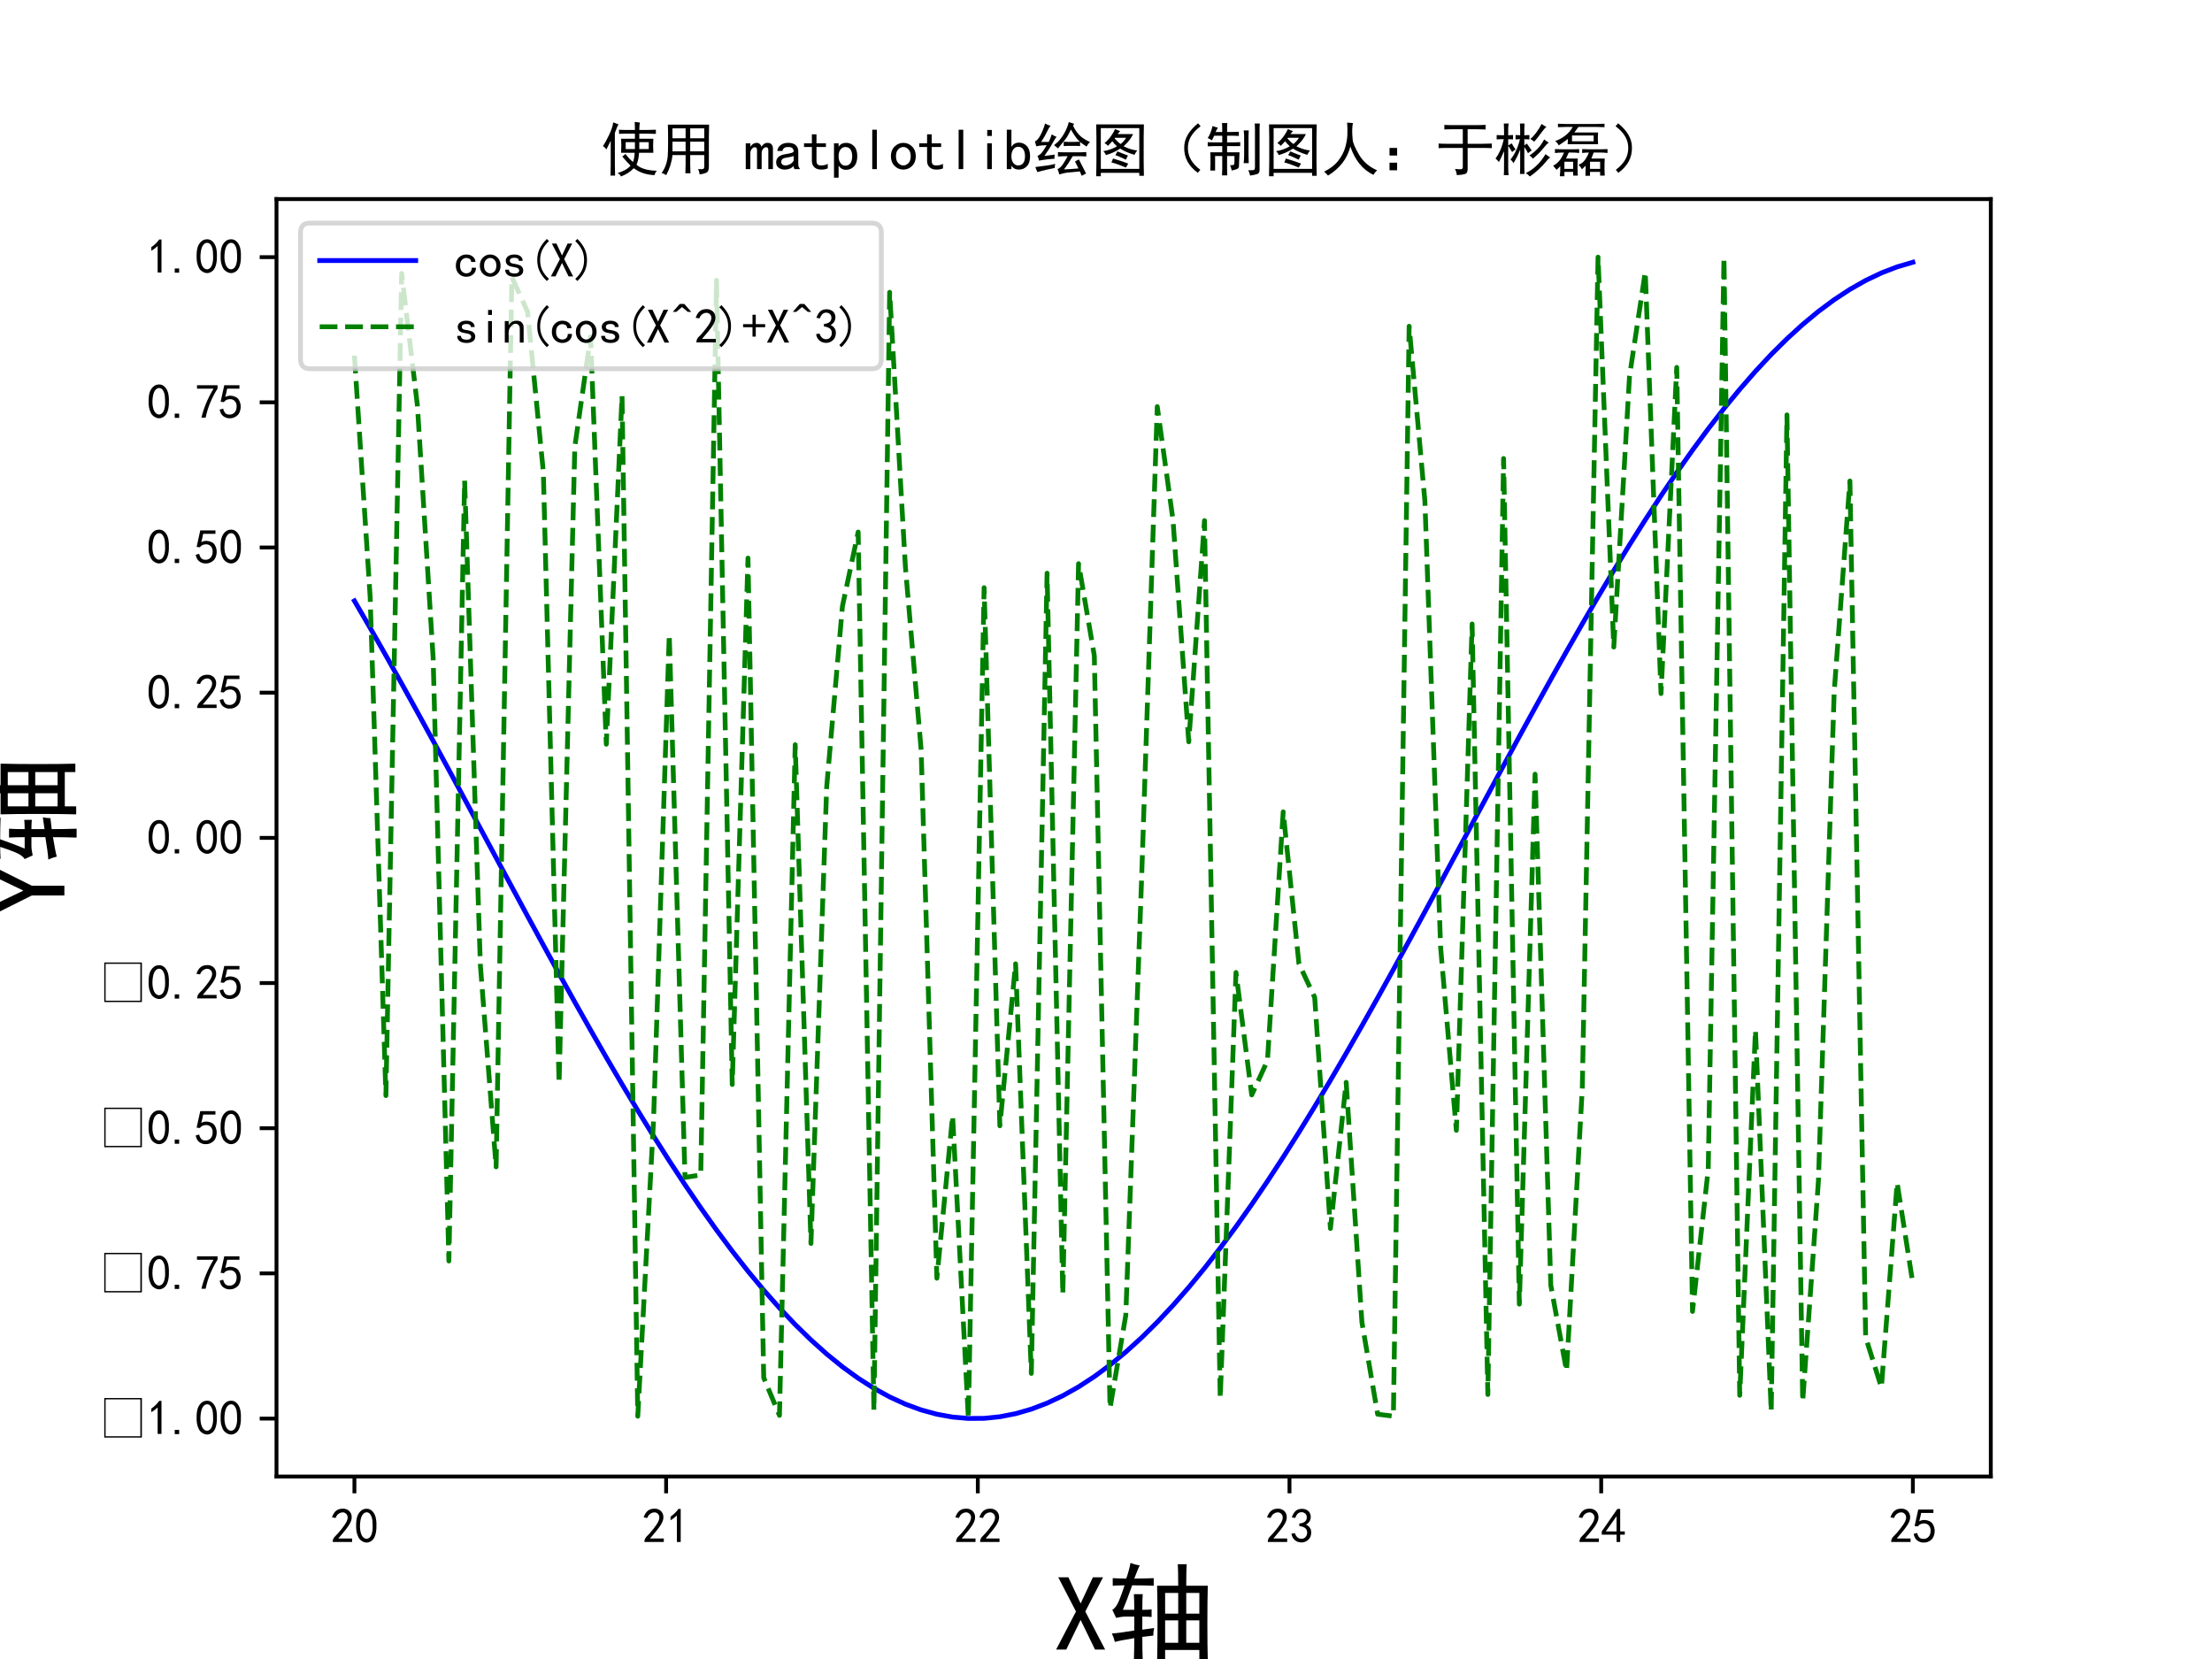 <?xml version="1.0" encoding="utf-8" standalone="no"?>
<!DOCTYPE svg PUBLIC "-//W3C//DTD SVG 1.1//EN"
  "http://www.w3.org/Graphics/SVG/1.1/DTD/svg11.dtd">
<svg height="345.6pt" version="1.1" viewBox="0 0 460.8 345.6" width="460.8pt" xmlns="http://www.w3.org/2000/svg" xmlns:xlink="http://www.w3.org/1999/xlink">
 <defs>
  <style type="text/css">*{stroke-linecap:butt;stroke-linejoin:round;}</style>
 </defs>
 <g id="figure_1">
  <g id="patch_1">
   <path d="M 0 345.6 
L 460.8 345.6 
L 460.8 0 
L 0 0 
z
" style="fill:#ffffff;"/>
  </g>
  <g id="axes_1">
   <g id="patch_2">
    <path d="M 57.6 307.584 
L 414.72 307.584 
L 414.72 41.472 
L 57.6 41.472 
z
" style="fill:#ffffff;"/>
   </g>
   <g id="matplotlib.axis_1">
    <g id="xtick_1">
     <g id="line2d_1">
      <defs>
       <path d="M 0 0 
L 0 3.5 
" id="m05710cbdfc" style="stroke:#000000;stroke-width:0.8;"/>
      </defs>
      <g>
       <use style="stroke:#000000;stroke-width:0.8;" x="73.833" xlink:href="#m05710cbdfc" y="307.584"/>
      </g>
     </g>
     <g id="text_1">
      <!-- 20 -->
      <g transform="translate(68.833 321.459)scale(0.1 -0.1)">
       <defs>
        <path d="M 300 250 
Q 325 625 650 925 
Q 975 1225 1475 1862 
Q 1975 2500 2125 2850 
Q 2275 3200 2237 3450 
Q 2200 3700 2000 3862 
Q 1800 4025 1537 4000 
Q 1275 3975 1037 3800 
Q 800 3625 675 3275 
L 200 3350 
Q 400 3925 712 4187 
Q 1025 4450 1450 4475 
Q 1700 4500 1900 4462 
Q 2100 4425 2312 4287 
Q 2525 4150 2662 3875 
Q 2800 3600 2762 3212 
Q 2725 2825 2375 2287 
Q 2025 1750 1025 600 
L 2825 600 
L 2825 150 
L 300 150 
L 300 250 
z
" id="SimHei-32" transform="scale(0.016)"/>
        <path d="M 225 2537 
Q 250 3200 412 3587 
Q 575 3975 875 4225 
Q 1175 4475 1612 4475 
Q 2050 4475 2375 4112 
Q 2700 3750 2800 3200 
Q 2900 2650 2862 1937 
Q 2825 1225 2612 775 
Q 2400 325 1975 150 
Q 1550 -25 1125 187 
Q 700 400 525 750 
Q 350 1100 275 1487 
Q 200 1875 225 2537 
z
M 750 2687 
Q 675 2000 800 1462 
Q 925 925 1212 700 
Q 1500 475 1800 612 
Q 2100 750 2237 1162 
Q 2375 1575 2375 2062 
Q 2375 2550 2337 2950 
Q 2300 3350 2112 3675 
Q 1925 4000 1612 4012 
Q 1300 4025 1062 3700 
Q 825 3375 750 2687 
z
" id="SimHei-30" transform="scale(0.016)"/>
       </defs>
       <use xlink:href="#SimHei-32"/>
       <use x="50" xlink:href="#SimHei-30"/>
      </g>
     </g>
    </g>
    <g id="xtick_2">
     <g id="line2d_2">
      <g>
       <use style="stroke:#000000;stroke-width:0.8;" x="138.764" xlink:href="#m05710cbdfc" y="307.584"/>
      </g>
     </g>
     <g id="text_2">
      <!-- 21 -->
      <g transform="translate(133.764 321.459)scale(0.1 -0.1)">
       <defs>
        <path d="M 1400 3600 
Q 1075 3275 575 2975 
L 575 3450 
Q 1200 3875 1600 4450 
L 1900 4450 
L 1900 150 
L 1400 150 
L 1400 3600 
z
" id="SimHei-31" transform="scale(0.016)"/>
       </defs>
       <use xlink:href="#SimHei-32"/>
       <use x="50" xlink:href="#SimHei-31"/>
      </g>
     </g>
    </g>
    <g id="xtick_3">
     <g id="line2d_3">
      <g>
       <use style="stroke:#000000;stroke-width:0.8;" x="203.695" xlink:href="#m05710cbdfc" y="307.584"/>
      </g>
     </g>
     <g id="text_3">
      <!-- 22 -->
      <g transform="translate(198.695 321.459)scale(0.1 -0.1)">
       <use xlink:href="#SimHei-32"/>
       <use x="50" xlink:href="#SimHei-32"/>
      </g>
     </g>
    </g>
    <g id="xtick_4">
     <g id="line2d_4">
      <g>
       <use style="stroke:#000000;stroke-width:0.8;" x="268.625" xlink:href="#m05710cbdfc" y="307.584"/>
      </g>
     </g>
     <g id="text_4">
      <!-- 23 -->
      <g transform="translate(263.625 321.459)scale(0.1 -0.1)">
       <defs>
        <path d="M 250 1225 
L 700 1300 
Q 800 975 1025 762 
Q 1250 550 1587 562 
Q 1925 575 2125 837 
Q 2325 1100 2300 1437 
Q 2275 1775 2037 1962 
Q 1800 2150 1275 2225 
L 1275 2550 
Q 1800 2600 2037 2825 
Q 2275 3050 2250 3412 
Q 2225 3775 1925 3937 
Q 1625 4100 1287 3975 
Q 950 3850 750 3275 
L 300 3350 
Q 450 3800 712 4100 
Q 975 4400 1425 4450 
Q 1875 4500 2212 4337 
Q 2550 4175 2687 3837 
Q 2825 3500 2725 3100 
Q 2625 2700 2150 2400 
Q 2500 2250 2687 1950 
Q 2875 1650 2812 1162 
Q 2750 675 2375 375 
Q 2000 75 1525 87 
Q 1050 100 700 387 
Q 350 675 250 1225 
z
" id="SimHei-33" transform="scale(0.016)"/>
       </defs>
       <use xlink:href="#SimHei-32"/>
       <use x="50" xlink:href="#SimHei-33"/>
      </g>
     </g>
    </g>
    <g id="xtick_5">
     <g id="line2d_5">
      <g>
       <use style="stroke:#000000;stroke-width:0.8;" x="333.556" xlink:href="#m05710cbdfc" y="307.584"/>
      </g>
     </g>
     <g id="text_5">
      <!-- 24 -->
      <g transform="translate(328.556 321.459)scale(0.1 -0.1)">
       <defs>
        <path d="M 2000 1100 
L 75 1100 
L 75 1525 
L 2100 4450 
L 2475 4450 
L 2475 1525 
L 3075 1525 
L 3075 1100 
L 2475 1100 
L 2475 150 
L 2000 150 
L 2000 1100 
z
M 2000 1525 
L 2000 3500 
L 600 1525 
L 2000 1525 
z
" id="SimHei-34" transform="scale(0.016)"/>
       </defs>
       <use xlink:href="#SimHei-32"/>
       <use x="50" xlink:href="#SimHei-34"/>
      </g>
     </g>
    </g>
    <g id="xtick_6">
     <g id="line2d_6">
      <g>
       <use style="stroke:#000000;stroke-width:0.8;" x="398.487" xlink:href="#m05710cbdfc" y="307.584"/>
      </g>
     </g>
     <g id="text_6">
      <!-- 25 -->
      <g transform="translate(393.487 321.459)scale(0.1 -0.1)">
       <defs>
        <path d="M 550 1325 
Q 725 650 1150 575 
Q 1575 500 1837 662 
Q 2100 825 2212 1087 
Q 2325 1350 2312 1675 
Q 2300 2000 2137 2225 
Q 1975 2450 1725 2525 
Q 1475 2600 1162 2525 
Q 850 2450 650 2175 
L 225 2225 
Q 275 2375 700 4375 
L 2675 4375 
L 2675 3925 
L 1075 3925 
Q 950 3250 825 2850 
Q 1200 3025 1525 3012 
Q 1850 3000 2150 2862 
Q 2450 2725 2587 2487 
Q 2725 2250 2787 2012 
Q 2850 1775 2837 1500 
Q 2825 1225 2725 937 
Q 2625 650 2425 462 
Q 2225 275 1937 162 
Q 1650 50 1275 75 
Q 900 100 562 350 
Q 225 600 100 1200 
L 550 1325 
z
" id="SimHei-35" transform="scale(0.016)"/>
       </defs>
       <use xlink:href="#SimHei-32"/>
       <use x="50" xlink:href="#SimHei-35"/>
      </g>
     </g>
    </g>
    <g id="text_7">
     <!-- X轴 -->
     <g transform="translate(219.66 344.068)scale(0.22 -0.22)">
      <defs>
       <path d="M 3000 125 
L 2400 125 
L 1550 1875 
L 700 125 
L 100 125 
L 1275 2375 
L 225 4400 
L 825 4400 
L 1550 2850 
L 2275 4400 
L 2875 4400 
L 1825 2375 
L 3000 125 
z
" id="SimHei-58" transform="scale(0.016)"/>
       <path d="M 4200 3900 
Q 4200 4775 4175 5175 
L 4700 5175 
Q 4675 4800 4675 3900 
L 5950 3900 
Q 5925 3025 5925 1675 
Q 5925 325 5950 -525 
L 5450 -525 
L 5450 100 
L 3425 100 
L 3425 -575 
L 2950 -575 
Q 2975 325 2975 1675 
Q 2975 3025 2950 3900 
L 4200 3900 
z
M 2725 950 
Q 2250 900 2075 875 
Q 2075 200 2100 -600 
L 1575 -600 
Q 1600 200 1600 800 
Q 700 650 450 575 
Q 400 800 275 1075 
Q 700 1100 1600 1250 
L 1600 2075 
L 1100 2075 
Q 850 2075 525 2000 
L 300 2475 
Q 525 2600 700 3025 
Q 875 3450 1025 3925 
Q 700 3925 325 3900 
L 325 4350 
Q 700 4325 1125 4325 
Q 1300 4825 1375 5250 
Q 1625 5150 1925 5100 
Q 1825 4925 1600 4325 
Q 2175 4325 2750 4350 
L 2750 3900 
Q 2200 3925 1475 3925 
Q 1150 3000 925 2475 
L 1600 2475 
Q 1600 3050 1575 3400 
L 2100 3400 
Q 2075 3100 2075 2475 
Q 2425 2475 2625 2500 
L 2625 2050 
Q 2450 2075 2075 2075 
L 2075 1300 
L 2775 1400 
Q 2725 1175 2725 950 
z
M 4200 525 
L 4200 1850 
L 3425 1850 
L 3425 525 
L 4200 525 
z
M 5450 525 
L 5450 1850 
L 4675 1850 
L 4675 525 
L 5450 525 
z
M 4200 2250 
L 4200 3475 
L 3425 3475 
L 3425 2250 
L 4200 2250 
z
M 5450 2250 
L 5450 3475 
L 4675 3475 
L 4675 2250 
L 5450 2250 
z
" id="SimHei-8f74" transform="scale(0.016)"/>
      </defs>
      <use xlink:href="#SimHei-58"/>
      <use x="50" xlink:href="#SimHei-8f74"/>
     </g>
    </g>
   </g>
   <g id="matplotlib.axis_2">
    <g id="ytick_1">
     <g id="line2d_7">
      <defs>
       <path d="M 0 0 
L -3.5 0 
" id="m361520449d" style="stroke:#000000;stroke-width:0.8;"/>
      </defs>
      <g>
       <use style="stroke:#000000;stroke-width:0.8;" x="57.6" xlink:href="#m361520449d" y="295.516"/>
      </g>
     </g>
     <g id="text_8">
      <!-- −1.00 -->
      <g transform="translate(20.6 298.953)scale(0.1 -0.1)">
       <defs>
        <path d="M 5600 -325 
L 700 -325 
L 700 4825 
L 5600 4825 
L 5600 -325 
z
M 5400 4650 
L 875 4650 
L 875 -150 
L 5400 -150 
L 5400 4650 
z
" id="SimHei-2212" transform="scale(0.016)"/>
        <path d="M 1075 125 
L 500 125 
L 500 675 
L 1075 675 
L 1075 125 
z
" id="SimHei-2e" transform="scale(0.016)"/>
       </defs>
       <use xlink:href="#SimHei-2212"/>
       <use x="100" xlink:href="#SimHei-31"/>
       <use x="150" xlink:href="#SimHei-2e"/>
       <use x="200" xlink:href="#SimHei-30"/>
       <use x="250" xlink:href="#SimHei-30"/>
      </g>
     </g>
    </g>
    <g id="ytick_2">
     <g id="line2d_8">
      <g>
       <use style="stroke:#000000;stroke-width:0.8;" x="57.6" xlink:href="#m361520449d" y="265.272"/>
      </g>
     </g>
     <g id="text_9">
      <!-- −0.75 -->
      <g transform="translate(20.6 268.71)scale(0.1 -0.1)">
       <defs>
        <path d="M 850 150 
Q 1300 2050 2425 3925 
L 275 3925 
L 275 4375 
L 2950 4375 
L 2950 3950 
Q 1775 2050 1400 150 
L 850 150 
z
" id="SimHei-37" transform="scale(0.016)"/>
       </defs>
       <use xlink:href="#SimHei-2212"/>
       <use x="100" xlink:href="#SimHei-30"/>
       <use x="150" xlink:href="#SimHei-2e"/>
       <use x="200" xlink:href="#SimHei-37"/>
       <use x="250" xlink:href="#SimHei-35"/>
      </g>
     </g>
    </g>
    <g id="ytick_3">
     <g id="line2d_9">
      <g>
       <use style="stroke:#000000;stroke-width:0.8;" x="57.6" xlink:href="#m361520449d" y="235.029"/>
      </g>
     </g>
     <g id="text_10">
      <!-- −0.50 -->
      <g transform="translate(20.6 238.466)scale(0.1 -0.1)">
       <use xlink:href="#SimHei-2212"/>
       <use x="100" xlink:href="#SimHei-30"/>
       <use x="150" xlink:href="#SimHei-2e"/>
       <use x="200" xlink:href="#SimHei-35"/>
       <use x="250" xlink:href="#SimHei-30"/>
      </g>
     </g>
    </g>
    <g id="ytick_4">
     <g id="line2d_10">
      <g>
       <use style="stroke:#000000;stroke-width:0.8;" x="57.6" xlink:href="#m361520449d" y="204.785"/>
      </g>
     </g>
     <g id="text_11">
      <!-- −0.25 -->
      <g transform="translate(20.6 208.223)scale(0.1 -0.1)">
       <use xlink:href="#SimHei-2212"/>
       <use x="100" xlink:href="#SimHei-30"/>
       <use x="150" xlink:href="#SimHei-2e"/>
       <use x="200" xlink:href="#SimHei-32"/>
       <use x="250" xlink:href="#SimHei-35"/>
      </g>
     </g>
    </g>
    <g id="ytick_5">
     <g id="line2d_11">
      <g>
       <use style="stroke:#000000;stroke-width:0.8;" x="57.6" xlink:href="#m361520449d" y="174.542"/>
      </g>
     </g>
     <g id="text_12">
      <!-- 0.00 -->
      <g transform="translate(30.6 177.979)scale(0.1 -0.1)">
       <use xlink:href="#SimHei-30"/>
       <use x="50" xlink:href="#SimHei-2e"/>
       <use x="100" xlink:href="#SimHei-30"/>
       <use x="150" xlink:href="#SimHei-30"/>
      </g>
     </g>
    </g>
    <g id="ytick_6">
     <g id="line2d_12">
      <g>
       <use style="stroke:#000000;stroke-width:0.8;" x="57.6" xlink:href="#m361520449d" y="144.298"/>
      </g>
     </g>
     <g id="text_13">
      <!-- 0.25 -->
      <g transform="translate(30.6 147.736)scale(0.1 -0.1)">
       <use xlink:href="#SimHei-30"/>
       <use x="50" xlink:href="#SimHei-2e"/>
       <use x="100" xlink:href="#SimHei-32"/>
       <use x="150" xlink:href="#SimHei-35"/>
      </g>
     </g>
    </g>
    <g id="ytick_7">
     <g id="line2d_13">
      <g>
       <use style="stroke:#000000;stroke-width:0.8;" x="57.6" xlink:href="#m361520449d" y="114.055"/>
      </g>
     </g>
     <g id="text_14">
      <!-- 0.50 -->
      <g transform="translate(30.6 117.492)scale(0.1 -0.1)">
       <use xlink:href="#SimHei-30"/>
       <use x="50" xlink:href="#SimHei-2e"/>
       <use x="100" xlink:href="#SimHei-35"/>
       <use x="150" xlink:href="#SimHei-30"/>
      </g>
     </g>
    </g>
    <g id="ytick_8">
     <g id="line2d_14">
      <g>
       <use style="stroke:#000000;stroke-width:0.8;" x="57.6" xlink:href="#m361520449d" y="83.811"/>
      </g>
     </g>
     <g id="text_15">
      <!-- 0.75 -->
      <g transform="translate(30.6 87.249)scale(0.1 -0.1)">
       <use xlink:href="#SimHei-30"/>
       <use x="50" xlink:href="#SimHei-2e"/>
       <use x="100" xlink:href="#SimHei-37"/>
       <use x="150" xlink:href="#SimHei-35"/>
      </g>
     </g>
    </g>
    <g id="ytick_9">
     <g id="line2d_15">
      <g>
       <use style="stroke:#000000;stroke-width:0.8;" x="57.6" xlink:href="#m361520449d" y="53.568"/>
      </g>
     </g>
     <g id="text_16">
      <!-- 1.00 -->
      <g transform="translate(30.6 57.005)scale(0.1 -0.1)">
       <use xlink:href="#SimHei-31"/>
       <use x="50" xlink:href="#SimHei-2e"/>
       <use x="100" xlink:href="#SimHei-30"/>
       <use x="150" xlink:href="#SimHei-30"/>
      </g>
     </g>
    </g>
    <g id="text_17">
     <!-- Y轴 -->
     <g transform="translate(13.85 191.028)rotate(-90)scale(0.22 -0.22)">
      <defs>
       <path d="M 3025 4400 
L 1850 2050 
L 1850 125 
L 1275 125 
L 1275 2050 
L 100 4400 
L 675 4400 
L 1550 2575 
L 1575 2575 
L 2450 4400 
L 3025 4400 
z
" id="SimHei-59" transform="scale(0.016)"/>
      </defs>
      <use xlink:href="#SimHei-59"/>
      <use x="50" xlink:href="#SimHei-8f74"/>
     </g>
    </g>
   </g>
   <g id="line2d_16">
    <path clip-path="url(#pb2193c0236)" d="M 73.833 125.175 
L 77.112 130.813 
L 80.391 136.563 
L 83.671 142.41 
L 86.95 148.339 
L 90.229 154.334 
L 93.509 160.382 
L 96.788 166.465 
L 100.067 172.569 
L 103.347 178.678 
L 106.626 184.776 
L 109.905 190.848 
L 113.185 196.879 
L 116.464 202.853 
L 119.743 208.754 
L 123.023 214.568 
L 126.302 220.281 
L 129.581 225.876 
L 132.861 231.341 
L 136.14 236.66 
L 139.42 241.822 
L 142.699 246.812 
L 145.978 251.617 
L 149.258 256.226 
L 152.537 260.627 
L 155.816 264.808 
L 159.096 268.759 
L 162.375 272.469 
L 165.654 275.93 
L 168.934 279.132 
L 172.213 282.068 
L 175.492 284.729 
L 178.772 287.11 
L 182.051 289.203 
L 185.33 291.004 
L 188.61 292.508 
L 191.889 293.711 
L 195.168 294.61 
L 198.448 295.203 
L 201.727 295.488 
L 205.006 295.465 
L 208.286 295.133 
L 211.565 294.494 
L 214.844 293.549 
L 218.124 292.3 
L 221.403 290.752 
L 224.682 288.906 
L 227.962 286.77 
L 231.241 284.347 
L 234.52 281.643 
L 237.8 278.667 
L 241.079 275.425 
L 244.358 271.926 
L 247.638 268.179 
L 250.917 264.193 
L 254.196 259.978 
L 257.476 255.545 
L 260.755 250.906 
L 264.034 246.072 
L 267.314 241.056 
L 270.593 235.87 
L 273.872 230.527 
L 277.152 225.042 
L 280.431 219.428 
L 283.71 213.699 
L 286.99 207.871 
L 290.269 201.958 
L 293.548 195.974 
L 296.828 189.936 
L 300.107 183.859 
L 303.386 177.758 
L 306.666 171.649 
L 309.945 165.547 
L 313.224 159.469 
L 316.504 153.428 
L 319.783 147.442 
L 323.062 141.524 
L 326.342 135.691 
L 329.621 129.957 
L 332.9 124.336 
L 336.18 118.844 
L 339.459 113.494 
L 342.739 108.299 
L 346.018 103.273 
L 349.297 98.429 
L 352.577 93.779 
L 355.856 89.335 
L 359.135 85.109 
L 362.415 81.11 
L 365.694 77.35 
L 368.973 73.837 
L 372.253 70.582 
L 375.532 67.591 
L 378.811 64.874 
L 382.091 62.436 
L 385.37 60.283 
L 388.649 58.423 
L 391.929 56.858 
L 395.208 55.593 
L 398.487 54.632 
" style="fill:none;stroke:#0000ff;stroke-linecap:square;"/>
   </g>
   <g id="line2d_17">
    <path clip-path="url(#pb2193c0236)" d="M 73.833 74.086 
L 77.112 124.4 
L 80.391 228.231 
L 83.671 56.961 
L 86.95 84.463 
L 90.229 136.979 
L 93.509 262.684 
L 96.788 100.114 
L 100.067 201.056 
L 103.347 243.077 
L 106.626 57.715 
L 109.905 64.942 
L 113.185 98.311 
L 116.464 225.713 
L 119.743 93.055 
L 123.023 70.159 
L 126.302 155.036 
L 129.581 82.464 
L 132.861 295.026 
L 136.14 233.475 
L 139.42 132.155 
L 142.699 245.278 
L 145.978 244.764 
L 149.258 58.377 
L 152.537 225.917 
L 155.816 116.264 
L 159.096 286.998 
L 162.375 294.85 
L 165.654 155.139 
L 168.934 259.036 
L 172.213 163.925 
L 175.492 126.3 
L 178.772 110.829 
L 182.051 293.807 
L 185.33 60.889 
L 188.61 118.095 
L 191.889 156.204 
L 195.168 266.276 
L 198.448 232.426 
L 201.727 295.445 
L 205.006 122.426 
L 208.286 234.524 
L 211.565 200.78 
L 214.844 286.105 
L 218.124 119.41 
L 221.403 269.616 
L 224.682 117.423 
L 227.962 136.553 
L 231.241 293.339 
L 234.52 274.007 
L 237.8 183.48 
L 241.079 84.706 
L 244.358 108.351 
L 247.638 154.53 
L 250.917 108.454 
L 254.196 291.29 
L 257.476 202.582 
L 260.755 228.099 
L 264.034 220.947 
L 267.314 169.123 
L 270.593 200.772 
L 273.872 207.769 
L 277.152 255.916 
L 280.431 225.47 
L 283.71 275.432 
L 286.99 294.609 
L 290.269 295.013 
L 293.548 67.963 
L 296.828 104.34 
L 300.107 197.375 
L 303.386 235.472 
L 306.666 129.991 
L 309.945 290.494 
L 313.224 95.514 
L 316.504 271.673 
L 319.783 161.274 
L 323.062 267.769 
L 326.342 285.589 
L 329.621 226.665 
L 332.9 53.568 
L 336.18 134.794 
L 339.459 78.355 
L 342.739 56.645 
L 346.018 144.485 
L 349.297 76.534 
L 352.577 273.194 
L 355.856 243.565 
L 359.135 53.627 
L 362.415 290.669 
L 365.694 214.587 
L 368.973 294.018 
L 372.253 86.431 
L 375.532 291.943 
L 378.811 245.969 
L 382.091 144.179 
L 385.37 100.195 
L 388.649 278.567 
L 391.929 289.031 
L 395.208 246.394 
L 398.487 267.422 
" style="fill:none;stroke:#008000;stroke-dasharray:3.7,1.6;stroke-dashoffset:0;"/>
   </g>
   <g id="patch_3">
    <path d="M 57.6 307.584 
L 57.6 41.472 
" style="fill:none;stroke:#000000;stroke-linecap:square;stroke-linejoin:miter;stroke-width:0.8;"/>
   </g>
   <g id="patch_4">
    <path d="M 414.72 307.584 
L 414.72 41.472 
" style="fill:none;stroke:#000000;stroke-linecap:square;stroke-linejoin:miter;stroke-width:0.8;"/>
   </g>
   <g id="patch_5">
    <path d="M 57.6 307.584 
L 414.72 307.584 
" style="fill:none;stroke:#000000;stroke-linecap:square;stroke-linejoin:miter;stroke-width:0.8;"/>
   </g>
   <g id="patch_6">
    <path d="M 57.6 41.472 
L 414.72 41.472 
" style="fill:none;stroke:#000000;stroke-linecap:square;stroke-linejoin:miter;stroke-width:0.8;"/>
   </g>
   <g id="text_18">
    <!-- 使用 matplotlib绘图（制图人：于彬磊） -->
    <g transform="translate(125.16 35.472)scale(0.12 -0.12)">
     <defs>
      <path d="M 3700 4375 
Q 3700 4925 3675 5250 
Q 4000 5200 4250 5175 
Q 4175 4925 4175 4375 
L 4975 4375 
Q 5525 4375 5975 4400 
L 5975 3950 
Q 5500 3975 4975 3975 
L 4175 3975 
L 4175 3425 
L 5700 3425 
Q 5675 3075 5675 2675 
Q 5675 2300 5700 1900 
L 4150 1900 
Q 4100 1100 3875 600 
Q 4575 -25 6100 -50 
Q 5925 -175 5825 -525 
Q 4500 -475 3575 225 
Q 3000 -375 2175 -675 
Q 2150 -500 1825 -300 
Q 2775 -25 3225 500 
Q 2800 925 2325 1500 
Q 2475 1575 2675 1775 
Q 3075 1225 3500 900 
Q 3650 1325 3675 1900 
L 2200 1900 
Q 2225 2300 2225 2700 
Q 2225 3100 2200 3425 
L 3700 3425 
L 3700 3975 
L 2875 3975 
Q 2350 3975 1975 3950 
L 1975 4400 
Q 2325 4375 2850 4375 
L 3700 4375 
z
M 1925 4975 
Q 1800 4825 1525 4050 
L 1525 600 
Q 1525 50 1550 -575 
L 1050 -575 
Q 1075 25 1075 550 
L 1075 3200 
Q 725 2475 600 2250 
Q 475 2475 225 2625 
Q 500 3000 887 3812 
Q 1275 4625 1350 5200 
L 1925 4975 
z
M 5200 2300 
L 5200 3050 
L 4175 3050 
L 4175 2300 
L 5200 2300 
z
M 3700 2300 
L 3700 3050 
L 2700 3050 
L 2700 2300 
L 3700 2300 
z
" id="SimHei-4f7f" transform="scale(0.016)"/>
      <path d="M 350 -300 
Q 650 125 812 600 
Q 975 1075 1012 1550 
Q 1050 2025 1050 3150 
Q 1050 4275 1025 4950 
L 5500 4950 
Q 5475 4225 5475 3650 
L 5475 375 
Q 5475 -150 5175 -275 
Q 4875 -400 4475 -450 
Q 4425 -75 4300 125 
Q 4800 100 4887 162 
Q 4975 225 4975 400 
L 4975 1650 
L 3450 1650 
L 3450 675 
Q 3450 125 3475 -325 
L 2925 -325 
Q 2950 100 2950 650 
L 2950 1650 
L 1525 1650 
Q 1425 575 850 -525 
Q 575 -350 350 -300 
z
M 4975 3475 
L 4975 4550 
L 3450 4550 
L 3450 3475 
L 4975 3475 
z
M 4975 2050 
L 4975 3100 
L 3450 3100 
L 3450 2050 
L 4975 2050 
z
M 2950 3475 
L 2950 4550 
L 1525 4550 
L 1525 3475 
L 2950 3475 
z
M 2950 2050 
L 2950 3100 
L 1525 3100 
L 1525 2050 
L 2950 2050 
z
" id="SimHei-7528" transform="scale(0.016)"/>
      <path id="SimHei-20" transform="scale(0.016)"/>
      <path d="M 3050 125 
L 2550 125 
L 2550 2150 
Q 2550 2300 2500 2400 
Q 2450 2500 2300 2500 
Q 2125 2500 1975 2312 
Q 1825 2125 1825 1825 
L 1825 125 
L 1325 125 
L 1325 2150 
Q 1325 2300 1275 2400 
Q 1225 2500 1075 2500 
Q 900 2500 750 2312 
Q 600 2125 600 1825 
L 600 125 
L 100 125 
L 100 2925 
L 600 2925 
L 600 2550 
Q 725 2750 900 2862 
Q 1075 2975 1275 2975 
Q 1475 2975 1612 2862 
Q 1750 2750 1800 2550 
Q 1925 2750 2087 2862 
Q 2250 2975 2450 2975 
Q 2750 2975 2900 2812 
Q 3050 2650 3050 2350 
L 3050 125 
z
" id="SimHei-6d" transform="scale(0.016)"/>
      <path d="M 2875 125 
L 2275 125 
Q 2225 175 2200 262 
Q 2175 350 2175 475 
Q 2000 275 1750 175 
Q 1500 75 1225 75 
Q 825 75 550 275 
Q 275 475 275 850 
Q 275 1225 525 1450 
Q 775 1675 1300 1750 
Q 1650 1800 1912 1875 
Q 2175 1950 2175 2075 
Q 2175 2225 2062 2375 
Q 1950 2525 1575 2525 
Q 1275 2525 1137 2412 
Q 1000 2300 950 2100 
L 400 2100 
Q 450 2500 762 2737 
Q 1075 2975 1575 2975 
Q 2125 2975 2400 2725 
Q 2675 2475 2675 2025 
L 2675 650 
Q 2675 500 2725 375 
Q 2775 250 2875 125 
z
M 2175 1050 
L 2175 1550 
Q 2025 1500 1887 1462 
Q 1750 1425 1425 1375 
Q 1050 1325 937 1200 
Q 825 1075 825 900 
Q 825 750 937 637 
Q 1050 525 1275 525 
Q 1500 525 1762 650 
Q 2025 775 2175 1050 
z
" id="SimHei-61" transform="scale(0.016)"/>
      <path d="M 2750 200 
Q 2625 150 2462 112 
Q 2300 75 2025 75 
Q 1575 75 1300 325 
Q 1025 575 1025 1025 
L 1025 2525 
L 175 2525 
L 175 2925 
L 1025 2925 
L 1025 3900 
L 1525 3900 
L 1525 2925 
L 2550 2925 
L 2550 2525 
L 1525 2525 
L 1525 1000 
Q 1525 800 1625 662 
Q 1725 525 2000 525 
Q 2275 525 2450 575 
Q 2625 625 2750 700 
L 2750 200 
z
" id="SimHei-74" transform="scale(0.016)"/>
      <path d="M 2825 1525 
Q 2825 800 2475 425 
Q 2125 50 1625 50 
Q 1350 50 1150 162 
Q 950 275 800 500 
L 800 -800 
L 300 -800 
L 300 2925 
L 800 2925 
L 800 2550 
Q 950 2775 1150 2875 
Q 1350 2975 1625 2975 
Q 2125 2975 2475 2612 
Q 2825 2250 2825 1525 
z
M 2275 1525 
Q 2275 2000 2087 2262 
Q 1900 2525 1525 2525 
Q 1225 2525 1012 2262 
Q 800 2000 800 1525 
Q 800 1050 1012 775 
Q 1225 500 1525 500 
Q 1900 500 2087 775 
Q 2275 1050 2275 1525 
z
" id="SimHei-70" transform="scale(0.016)"/>
      <path d="M 1825 125 
L 1325 125 
L 1325 4400 
L 1825 4400 
L 1825 125 
z
" id="SimHei-6c" transform="scale(0.016)"/>
      <path d="M 2925 1525 
Q 2925 875 2525 475 
Q 2125 75 1575 75 
Q 1025 75 625 475 
Q 225 875 225 1525 
Q 225 2175 625 2575 
Q 1025 2975 1575 2975 
Q 2125 2975 2525 2575 
Q 2925 2175 2925 1525 
z
M 2375 1525 
Q 2375 2025 2125 2275 
Q 1875 2525 1575 2525 
Q 1275 2525 1025 2275 
Q 775 2025 775 1525 
Q 775 1025 1025 775 
Q 1275 525 1575 525 
Q 1875 525 2125 775 
Q 2375 1025 2375 1525 
z
" id="SimHei-6f" transform="scale(0.016)"/>
      <path d="M 1800 3725 
L 1300 3725 
L 1300 4375 
L 1800 4375 
L 1800 3725 
z
M 1800 125 
L 1300 125 
L 1300 2925 
L 1800 2925 
L 1800 125 
z
" id="SimHei-69" transform="scale(0.016)"/>
      <path d="M 2825 1525 
Q 2825 800 2475 437 
Q 2125 75 1625 75 
Q 1350 75 1150 175 
Q 950 275 800 500 
L 800 125 
L 300 125 
L 300 4400 
L 800 4400 
L 800 2550 
Q 950 2775 1150 2887 
Q 1350 3000 1625 3000 
Q 2125 3000 2475 2625 
Q 2825 2250 2825 1525 
z
M 2275 1525 
Q 2275 2000 2087 2275 
Q 1900 2550 1525 2550 
Q 1225 2550 1012 2275 
Q 800 2000 800 1525 
Q 800 1050 1012 787 
Q 1225 525 1525 525 
Q 1900 525 2087 787 
Q 2275 1050 2275 1525 
z
" id="SimHei-62" transform="scale(0.016)"/>
      <path d="M 5150 1950 
Q 5425 1950 5800 1975 
L 5800 1500 
Q 5450 1525 5300 1525 
L 4325 1525 
Q 4100 1150 3862 775 
Q 3625 400 3375 100 
Q 3850 100 4950 200 
L 4575 950 
Q 4725 1050 5000 1175 
Q 5225 725 5775 -350 
Q 5525 -475 5300 -600 
Q 5200 -350 5100 -125 
Q 3925 -225 3662 -262 
Q 3400 -300 2875 -450 
Q 2775 -100 2675 125 
Q 3025 275 3300 712 
Q 3575 1150 3775 1525 
L 3375 1525 
Q 3025 1525 2725 1500 
L 2725 1975 
Q 3000 1950 3375 1950 
L 5150 1950 
z
M 1925 4825 
Q 1725 4600 1525 4162 
Q 1325 3725 900 3075 
L 1725 3075 
Q 1950 3550 2050 3900 
Q 2300 3725 2575 3625 
Q 2450 3500 2200 3050 
Q 1950 2600 1737 2275 
Q 1525 1950 1250 1550 
Q 1975 1650 2375 1700 
Q 2325 1525 2350 1250 
Q 2125 1250 1600 1187 
Q 1075 1125 675 1050 
Q 625 1325 500 1550 
Q 825 1700 1050 2012 
Q 1275 2325 1500 2725 
Q 1350 2725 1025 2700 
Q 700 2675 375 2600 
Q 300 2875 225 3125 
Q 550 3275 850 3850 
Q 1150 4425 1325 5075 
Q 1625 4900 1925 4825 
z
M 4475 3075 
Q 4825 3075 5100 3100 
Q 4875 3300 4725 3500 
Q 4375 3975 4125 4425 
Q 3825 3725 3500 3325 
Q 3175 2925 2725 2375 
Q 2450 2625 2300 2725 
Q 2700 3025 2950 3337 
Q 3200 3650 3387 3975 
Q 3575 4300 3700 4612 
Q 3825 4925 3900 5225 
Q 4125 5150 4475 5050 
Q 4400 4925 4375 4800 
Q 4750 4050 5200 3675 
Q 5650 3300 6200 3075 
Q 6000 2875 5825 2575 
Q 5425 2825 5125 3075 
L 5125 2625 
Q 4900 2650 4475 2650 
L 3850 2650 
Q 3625 2650 3350 2625 
L 3350 3100 
Q 3625 3075 3850 3075 
L 4475 3075 
z
M 2425 700 
Q 2375 475 2375 250 
Q 2000 175 1487 62 
Q 975 -50 500 -200 
Q 350 100 275 350 
Q 575 400 812 425 
Q 1050 450 1300 487 
Q 1550 525 1825 562 
Q 2100 600 2425 700 
z
" id="SimHei-7ed8" transform="scale(0.016)"/>
      <path d="M 5800 4975 
Q 5775 4350 5775 3600 
L 5775 925 
Q 5775 150 5800 -600 
L 5300 -600 
L 5300 -275 
L 1125 -275 
L 1125 -650 
L 625 -650 
Q 650 125 650 950 
L 650 3600 
Q 650 4325 625 4975 
L 5800 4975 
z
M 5300 150 
L 5300 4575 
L 1125 4575 
L 1125 150 
L 5300 150 
z
M 3225 4250 
Q 3075 4100 2950 3925 
L 4625 3925 
Q 4525 3700 4300 3375 
Q 4075 3050 3600 2600 
Q 4350 2225 5075 2150 
Q 4900 1925 4775 1675 
Q 3850 1950 3225 2350 
Q 2500 1875 1675 1650 
Q 1600 1875 1400 2075 
Q 2200 2200 2875 2600 
Q 2525 2925 2375 3150 
Q 2150 2900 1900 2650 
Q 1725 2850 1525 2950 
Q 1950 3300 2250 3737 
Q 2550 4175 2675 4475 
Q 2925 4350 3225 4250 
z
M 2450 1275 
Q 3550 950 4100 725 
Q 3975 525 3850 300 
Q 2825 725 2275 850 
Q 2375 1050 2450 1275 
z
M 2925 2050 
Q 3775 1700 4075 1600 
Q 3950 1400 3850 1150 
Q 3000 1550 2700 1650 
Q 2825 1825 2925 2050 
z
M 2625 3450 
Q 3000 3025 3275 2850 
Q 3600 3100 3875 3525 
L 2675 3525 
L 2625 3450 
z
" id="SimHei-56fe" transform="scale(0.016)"/>
      <path d="M 5425 5100 
L 5700 4775 
Q 4275 3725 4325 2350 
Q 4350 1025 5675 50 
L 5400 -275 
Q 3875 825 3925 2500 
Q 3925 3875 5425 5100 
z
" id="SimHei-ff08" transform="scale(0.016)"/>
      <path d="M 1325 4625 
Q 1175 4375 1075 4150 
L 1800 4150 
Q 1800 4775 1775 5125 
L 2350 5125 
Q 2325 4800 2325 4150 
L 2700 4150 
Q 3200 4150 3600 4175 
L 3600 3725 
Q 3250 3750 2725 3750 
L 2325 3750 
L 2325 3025 
L 2950 3025 
Q 3325 3025 3750 3050 
L 3750 2625 
L 2325 2625 
L 2325 1950 
L 3675 1950 
Q 3650 1650 3637 1125 
Q 3625 600 3612 412 
Q 3600 225 3400 137 
Q 3200 50 2825 -25 
Q 2775 250 2650 550 
Q 2975 550 3050 587 
Q 3125 625 3125 975 
L 3125 1550 
L 2325 1550 
L 2325 175 
Q 2325 -250 2350 -550 
L 1775 -550 
Q 1800 -75 1800 175 
L 1800 1550 
L 1025 1550 
L 1025 -25 
L 500 -25 
Q 525 300 525 650 
L 525 1200 
Q 525 1675 500 1950 
L 1800 1950 
L 1800 2625 
L 1000 2625 
Q 550 2625 225 2600 
L 225 3050 
Q 550 3025 1000 3025 
L 1800 3025 
L 1800 3750 
L 925 3750 
Q 800 3450 675 3250 
Q 450 3400 225 3500 
Q 400 3750 525 4075 
Q 650 4400 750 4800 
Q 1000 4700 1325 4625 
z
M 5875 5075 
Q 5850 4825 5850 4350 
L 5850 25 
Q 5850 -325 5587 -412 
Q 5325 -500 4825 -575 
Q 4750 -250 4625 0 
Q 5050 0 5200 25 
Q 5350 50 5350 350 
L 5350 4350 
Q 5350 4775 5325 5075 
L 5875 5075 
z
M 4675 4325 
Q 4650 3975 4650 3700 
L 4650 1625 
Q 4650 1275 4675 775 
L 4125 775 
Q 4175 1200 4175 1625 
L 4175 3700 
Q 4175 3950 4125 4325 
L 4675 4325 
z
" id="SimHei-5236" transform="scale(0.016)"/>
      <path d="M 350 -150 
Q 1325 325 1875 1025 
Q 2425 1725 2637 2462 
Q 2850 3200 2875 3837 
Q 2900 4475 2850 5175 
Q 3125 5150 3475 5125 
Q 3400 4725 3400 4300 
Q 3400 3875 3450 3325 
Q 3500 2775 4162 1662 
Q 4825 550 6100 0 
Q 5800 -300 5700 -500 
Q 3950 350 3200 2575 
Q 2700 600 775 -575 
Q 625 -375 350 -150 
z
" id="SimHei-4eba" transform="scale(0.016)"/>
      <path d="M 1200 2425 
L 2025 2425 
L 2025 1600 
L 1200 1600 
L 1200 2425 
z
M 1200 825 
L 2025 825 
L 2025 0 
L 1200 0 
L 1200 825 
z
" id="SimHei-ff1a" transform="scale(0.016)"/>
      <path d="M 2900 2425 
L 1150 2425 
Q 650 2425 275 2400 
L 275 2900 
Q 650 2875 1150 2875 
L 2900 2875 
L 2900 4450 
L 1675 4450 
Q 1225 4450 900 4425 
L 900 4925 
Q 1225 4900 1675 4900 
L 4525 4900 
Q 4950 4900 5375 4925 
L 5375 4425 
Q 4950 4450 4525 4450 
L 3425 4450 
L 3425 2875 
L 5050 2875 
Q 5600 2875 6050 2900 
L 6050 2400 
Q 5650 2425 5050 2425 
L 3425 2425 
L 3425 125 
Q 3425 -325 3125 -412 
Q 2825 -500 2250 -525 
Q 2225 -200 2050 150 
Q 2450 100 2675 112 
Q 2900 125 2900 325 
L 2900 2425 
z
" id="SimHei-4e8e" transform="scale(0.016)"/>
      <path d="M 1125 4425 
Q 1125 4750 1100 5075 
L 1625 5075 
Q 1575 4775 1575 4425 
L 1575 3800 
Q 1800 3800 2100 3825 
L 2100 3350 
Q 1800 3375 1575 3375 
L 1575 2700 
Q 1750 2775 1950 2925 
Q 2150 2575 2375 2250 
Q 2150 2125 2000 1975 
Q 1825 2300 1575 2650 
L 1575 300 
Q 1575 -200 1625 -525 
L 1100 -525 
Q 1125 -175 1125 300 
L 1125 2075 
Q 800 1325 575 900 
Q 375 1125 200 1275 
Q 450 1600 675 2075 
Q 900 2550 1100 3375 
Q 625 3375 325 3350 
L 325 3825 
Q 625 3800 1125 3800 
L 1125 4425 
z
M 1825 1175 
Q 2150 1550 2425 2137 
Q 2700 2725 2850 3375 
Q 2675 3375 2375 3350 
L 2375 3825 
Q 2650 3800 2875 3800 
L 2875 4450 
Q 2875 4800 2850 5075 
L 3350 5075 
Q 3325 4800 3325 4450 
L 3325 3800 
Q 3575 3800 3875 3825 
L 3875 3350 
Q 3600 3375 3325 3375 
L 3325 2700 
Q 3450 2775 3600 2900 
Q 3900 2475 4125 2150 
Q 3925 2025 3725 1850 
Q 3575 2175 3325 2525 
L 3325 325 
Q 3325 -75 3350 -400 
L 2850 -400 
Q 2875 -100 2875 325 
L 2875 2250 
Q 2600 1500 2150 775 
Q 2025 1000 1825 1175 
z
M 6125 1400 
Q 5900 1225 5637 887 
Q 5375 550 4875 87 
Q 4375 -375 3925 -675 
Q 3725 -450 3475 -300 
Q 3975 -100 4562 425 
Q 5150 950 5625 1750 
Q 5850 1575 6125 1400 
z
M 5975 3000 
Q 5750 2850 5375 2375 
Q 5000 1900 4250 1250 
Q 4075 1500 3875 1600 
Q 4400 1950 4800 2375 
Q 5200 2800 5475 3350 
Q 5700 3175 5975 3000 
z
M 5725 4700 
Q 5525 4575 5150 4050 
Q 4775 3525 4400 3100 
Q 4200 3275 3975 3400 
Q 4275 3625 4625 4100 
Q 4975 4575 5200 5025 
Q 5475 4825 5725 4700 
z
" id="SimHei-5f6c" transform="scale(0.016)"/>
      <path d="M 1775 2825 
Q 1800 3050 1800 3200 
L 1800 3400 
Q 1425 3100 800 2700 
Q 700 2950 425 3175 
Q 975 3350 1512 3762 
Q 2050 4175 2325 4700 
L 1600 4700 
Q 1200 4700 725 4675 
L 725 5050 
Q 1125 5025 1575 5025 
L 4950 5025 
Q 5325 5025 5775 5050 
L 5775 4675 
Q 5350 4700 4950 4700 
L 2950 4700 
Q 2750 4425 2500 4100 
L 5075 4100 
Q 5050 3750 5050 3475 
Q 5050 3225 5075 2825 
L 1775 2825 
z
M 5375 2275 
Q 5750 2275 6100 2300 
L 6100 1875 
Q 5700 1925 5375 1925 
L 4600 1925 
Q 4475 1625 4350 1275 
L 5800 1275 
Q 5775 975 5775 675 
L 5775 125 
Q 5775 -125 5800 -575 
L 5300 -575 
L 5300 -175 
L 4200 -175 
L 4200 -600 
L 3700 -600 
Q 3725 -150 3725 75 
L 3725 500 
L 3325 100 
Q 3175 400 2950 600 
Q 3400 750 3675 1150 
Q 3950 1550 4075 1925 
Q 3725 1925 3350 1875 
L 3350 2300 
Q 3725 2275 4150 2275 
L 5375 2275 
z
M 2150 2275 
Q 2675 2275 3025 2300 
L 3025 1875 
Q 2675 1925 2150 1925 
L 1900 1925 
L 1600 1275 
L 2875 1275 
Q 2850 900 2850 600 
L 2850 175 
Q 2850 -100 2875 -575 
L 2375 -575 
L 2375 -175 
L 1425 -175 
L 1425 -650 
L 925 -650 
Q 975 -200 975 100 
L 975 450 
Q 800 250 575 50 
Q 400 275 200 500 
Q 575 675 875 1037 
Q 1175 1400 1375 1925 
Q 900 1925 400 1875 
L 400 2300 
Q 900 2275 1225 2275 
L 2150 2275 
z
M 4600 3150 
L 4600 3775 
L 2250 3775 
L 2250 3150 
L 4600 3150 
z
M 5300 150 
L 5300 925 
L 4200 925 
L 4200 150 
L 5300 150 
z
M 2375 150 
L 2375 925 
L 1425 925 
L 1425 150 
L 2375 150 
z
" id="SimHei-78ca" transform="scale(0.016)"/>
      <path d="M 1000 5100 
Q 2500 3875 2500 2500 
Q 2550 825 1025 -275 
L 750 50 
Q 2075 1025 2100 2350 
Q 2150 3725 725 4775 
L 1000 5100 
z
" id="SimHei-ff09" transform="scale(0.016)"/>
     </defs>
     <use xlink:href="#SimHei-4f7f"/>
     <use x="100" xlink:href="#SimHei-7528"/>
     <use x="200" xlink:href="#SimHei-20"/>
     <use x="250" xlink:href="#SimHei-6d"/>
     <use x="300" xlink:href="#SimHei-61"/>
     <use x="350" xlink:href="#SimHei-74"/>
     <use x="400" xlink:href="#SimHei-70"/>
     <use x="450" xlink:href="#SimHei-6c"/>
     <use x="500" xlink:href="#SimHei-6f"/>
     <use x="550" xlink:href="#SimHei-74"/>
     <use x="600" xlink:href="#SimHei-6c"/>
     <use x="650" xlink:href="#SimHei-69"/>
     <use x="700" xlink:href="#SimHei-62"/>
     <use x="750" xlink:href="#SimHei-7ed8"/>
     <use x="850" xlink:href="#SimHei-56fe"/>
     <use x="950" xlink:href="#SimHei-ff08"/>
     <use x="1050" xlink:href="#SimHei-5236"/>
     <use x="1150" xlink:href="#SimHei-56fe"/>
     <use x="1250" xlink:href="#SimHei-4eba"/>
     <use x="1350" xlink:href="#SimHei-ff1a"/>
     <use x="1450" xlink:href="#SimHei-4e8e"/>
     <use x="1550" xlink:href="#SimHei-5f6c"/>
     <use x="1650" xlink:href="#SimHei-78ca"/>
     <use x="1750" xlink:href="#SimHei-ff09"/>
    </g>
   </g>
   <g id="legend_1">
    <g id="patch_7">
     <path d="M 64.6 76.816 
L 181.6 76.816 
Q 183.6 76.816 183.6 74.816 
L 183.6 48.472 
Q 183.6 46.472 181.6 46.472 
L 64.6 46.472 
Q 62.6 46.472 62.6 48.472 
L 62.6 74.816 
Q 62.6 76.816 64.6 76.816 
z
" style="fill:#ffffff;opacity:0.8;stroke:#cccccc;stroke-linejoin:miter;"/>
    </g>
    <g id="line2d_18">
     <path d="M 66.6 54.277 
L 86.6 54.277 
" style="fill:none;stroke:#0000ff;stroke-linecap:square;"/>
    </g>
    <g id="line2d_19"/>
    <g id="text_19">
     <!-- cos(X) -->
     <g transform="translate(94.6 57.777)scale(0.1 -0.1)">
      <defs>
       <path d="M 2850 1250 
Q 2850 725 2487 400 
Q 2125 75 1575 75 
Q 1025 75 625 462 
Q 225 850 225 1525 
Q 225 2200 625 2587 
Q 1025 2975 1575 2975 
Q 2125 2975 2450 2687 
Q 2775 2400 2775 2000 
L 2225 2000 
Q 2200 2300 2012 2412 
Q 1825 2525 1575 2525 
Q 1275 2525 1025 2287 
Q 775 2050 775 1525 
Q 775 1000 1025 762 
Q 1275 525 1575 525 
Q 1900 525 2100 700 
Q 2300 875 2300 1250 
L 2850 1250 
z
" id="SimHei-63" transform="scale(0.016)"/>
       <path d="M 2750 900 
Q 2750 500 2437 287 
Q 2125 75 1650 75 
Q 1050 75 725 312 
Q 400 550 400 1000 
L 900 1000 
Q 900 700 1112 600 
Q 1325 500 1625 500 
Q 1925 500 2075 612 
Q 2225 725 2225 900 
Q 2225 1025 2100 1150 
Q 1975 1275 1475 1350 
Q 900 1425 687 1637 
Q 475 1850 475 2200 
Q 475 2500 762 2737 
Q 1050 2975 1600 2975 
Q 2100 2975 2387 2750 
Q 2675 2525 2675 2150 
L 2175 2150 
Q 2175 2375 2012 2462 
Q 1850 2550 1600 2550 
Q 1275 2550 1137 2437 
Q 1000 2325 1000 2175 
Q 1000 2000 1125 1900 
Q 1250 1800 1650 1750 
Q 2300 1650 2525 1437 
Q 2750 1225 2750 900 
z
" id="SimHei-73" transform="scale(0.016)"/>
       <path d="M 2975 -200 
L 2700 -475 
Q 2075 125 1762 775 
Q 1450 1425 1450 2250 
Q 1450 3075 1762 3725 
Q 2075 4375 2700 5000 
L 2975 4725 
Q 2400 4175 2112 3587 
Q 1825 3000 1825 2250 
Q 1825 1500 2112 912 
Q 2400 325 2975 -200 
z
" id="SimHei-28" transform="scale(0.016)"/>
       <path d="M 1675 2250 
Q 1675 1425 1362 775 
Q 1050 125 425 -475 
L 150 -200 
Q 725 325 1012 912 
Q 1300 1500 1300 2250 
Q 1300 3000 1012 3587 
Q 725 4175 150 4725 
L 425 5000 
Q 1050 4375 1362 3725 
Q 1675 3075 1675 2250 
z
" id="SimHei-29" transform="scale(0.016)"/>
      </defs>
      <use xlink:href="#SimHei-63"/>
      <use x="50" xlink:href="#SimHei-6f"/>
      <use x="100" xlink:href="#SimHei-73"/>
      <use x="150" xlink:href="#SimHei-28"/>
      <use x="200" xlink:href="#SimHei-58"/>
      <use x="250" xlink:href="#SimHei-29"/>
     </g>
    </g>
    <g id="line2d_20">
     <path d="M 66.6 68.066 
L 86.6 68.066 
" style="fill:none;stroke:#008000;stroke-dasharray:3.7,1.6;stroke-dashoffset:0;"/>
    </g>
    <g id="line2d_21"/>
    <g id="text_20">
     <!-- sin(cos(X^2)+X^3) -->
     <g transform="translate(94.6 71.566)scale(0.1 -0.1)">
      <defs>
       <path d="M 2800 125 
L 2300 125 
L 2300 1925 
Q 2300 2225 2150 2400 
Q 2000 2575 1750 2575 
Q 1425 2575 1137 2237 
Q 850 1900 850 1400 
L 850 125 
L 350 125 
L 350 2925 
L 850 2925 
L 850 2400 
Q 1050 2675 1287 2825 
Q 1525 2975 1900 2975 
Q 2350 2975 2575 2725 
Q 2800 2475 2800 2100 
L 2800 125 
z
" id="SimHei-6e" transform="scale(0.016)"/>
       <path d="M 2750 4125 
L 2300 4125 
L 1550 4750 
L 800 4125 
L 350 4125 
L 1250 5150 
L 1850 5150 
L 2750 4125 
z
" id="SimHei-5e" transform="scale(0.016)"/>
       <path d="M 3000 2125 
L 1775 2125 
L 1775 900 
L 1350 900 
L 1350 2125 
L 125 2125 
L 125 2525 
L 1350 2525 
L 1350 3750 
L 1775 3750 
L 1775 2525 
L 3000 2525 
L 3000 2125 
z
" id="SimHei-2b" transform="scale(0.016)"/>
      </defs>
      <use xlink:href="#SimHei-73"/>
      <use x="50" xlink:href="#SimHei-69"/>
      <use x="100" xlink:href="#SimHei-6e"/>
      <use x="150" xlink:href="#SimHei-28"/>
      <use x="200" xlink:href="#SimHei-63"/>
      <use x="250" xlink:href="#SimHei-6f"/>
      <use x="300" xlink:href="#SimHei-73"/>
      <use x="350" xlink:href="#SimHei-28"/>
      <use x="400" xlink:href="#SimHei-58"/>
      <use x="450" xlink:href="#SimHei-5e"/>
      <use x="500" xlink:href="#SimHei-32"/>
      <use x="550" xlink:href="#SimHei-29"/>
      <use x="600" xlink:href="#SimHei-2b"/>
      <use x="650" xlink:href="#SimHei-58"/>
      <use x="700" xlink:href="#SimHei-5e"/>
      <use x="750" xlink:href="#SimHei-33"/>
      <use x="800" xlink:href="#SimHei-29"/>
     </g>
    </g>
   </g>
  </g>
 </g>
 <defs>
  <clipPath id="pb2193c0236">
   <rect height="266.112" width="357.12" x="57.6" y="41.472"/>
  </clipPath>
 </defs>
</svg>
